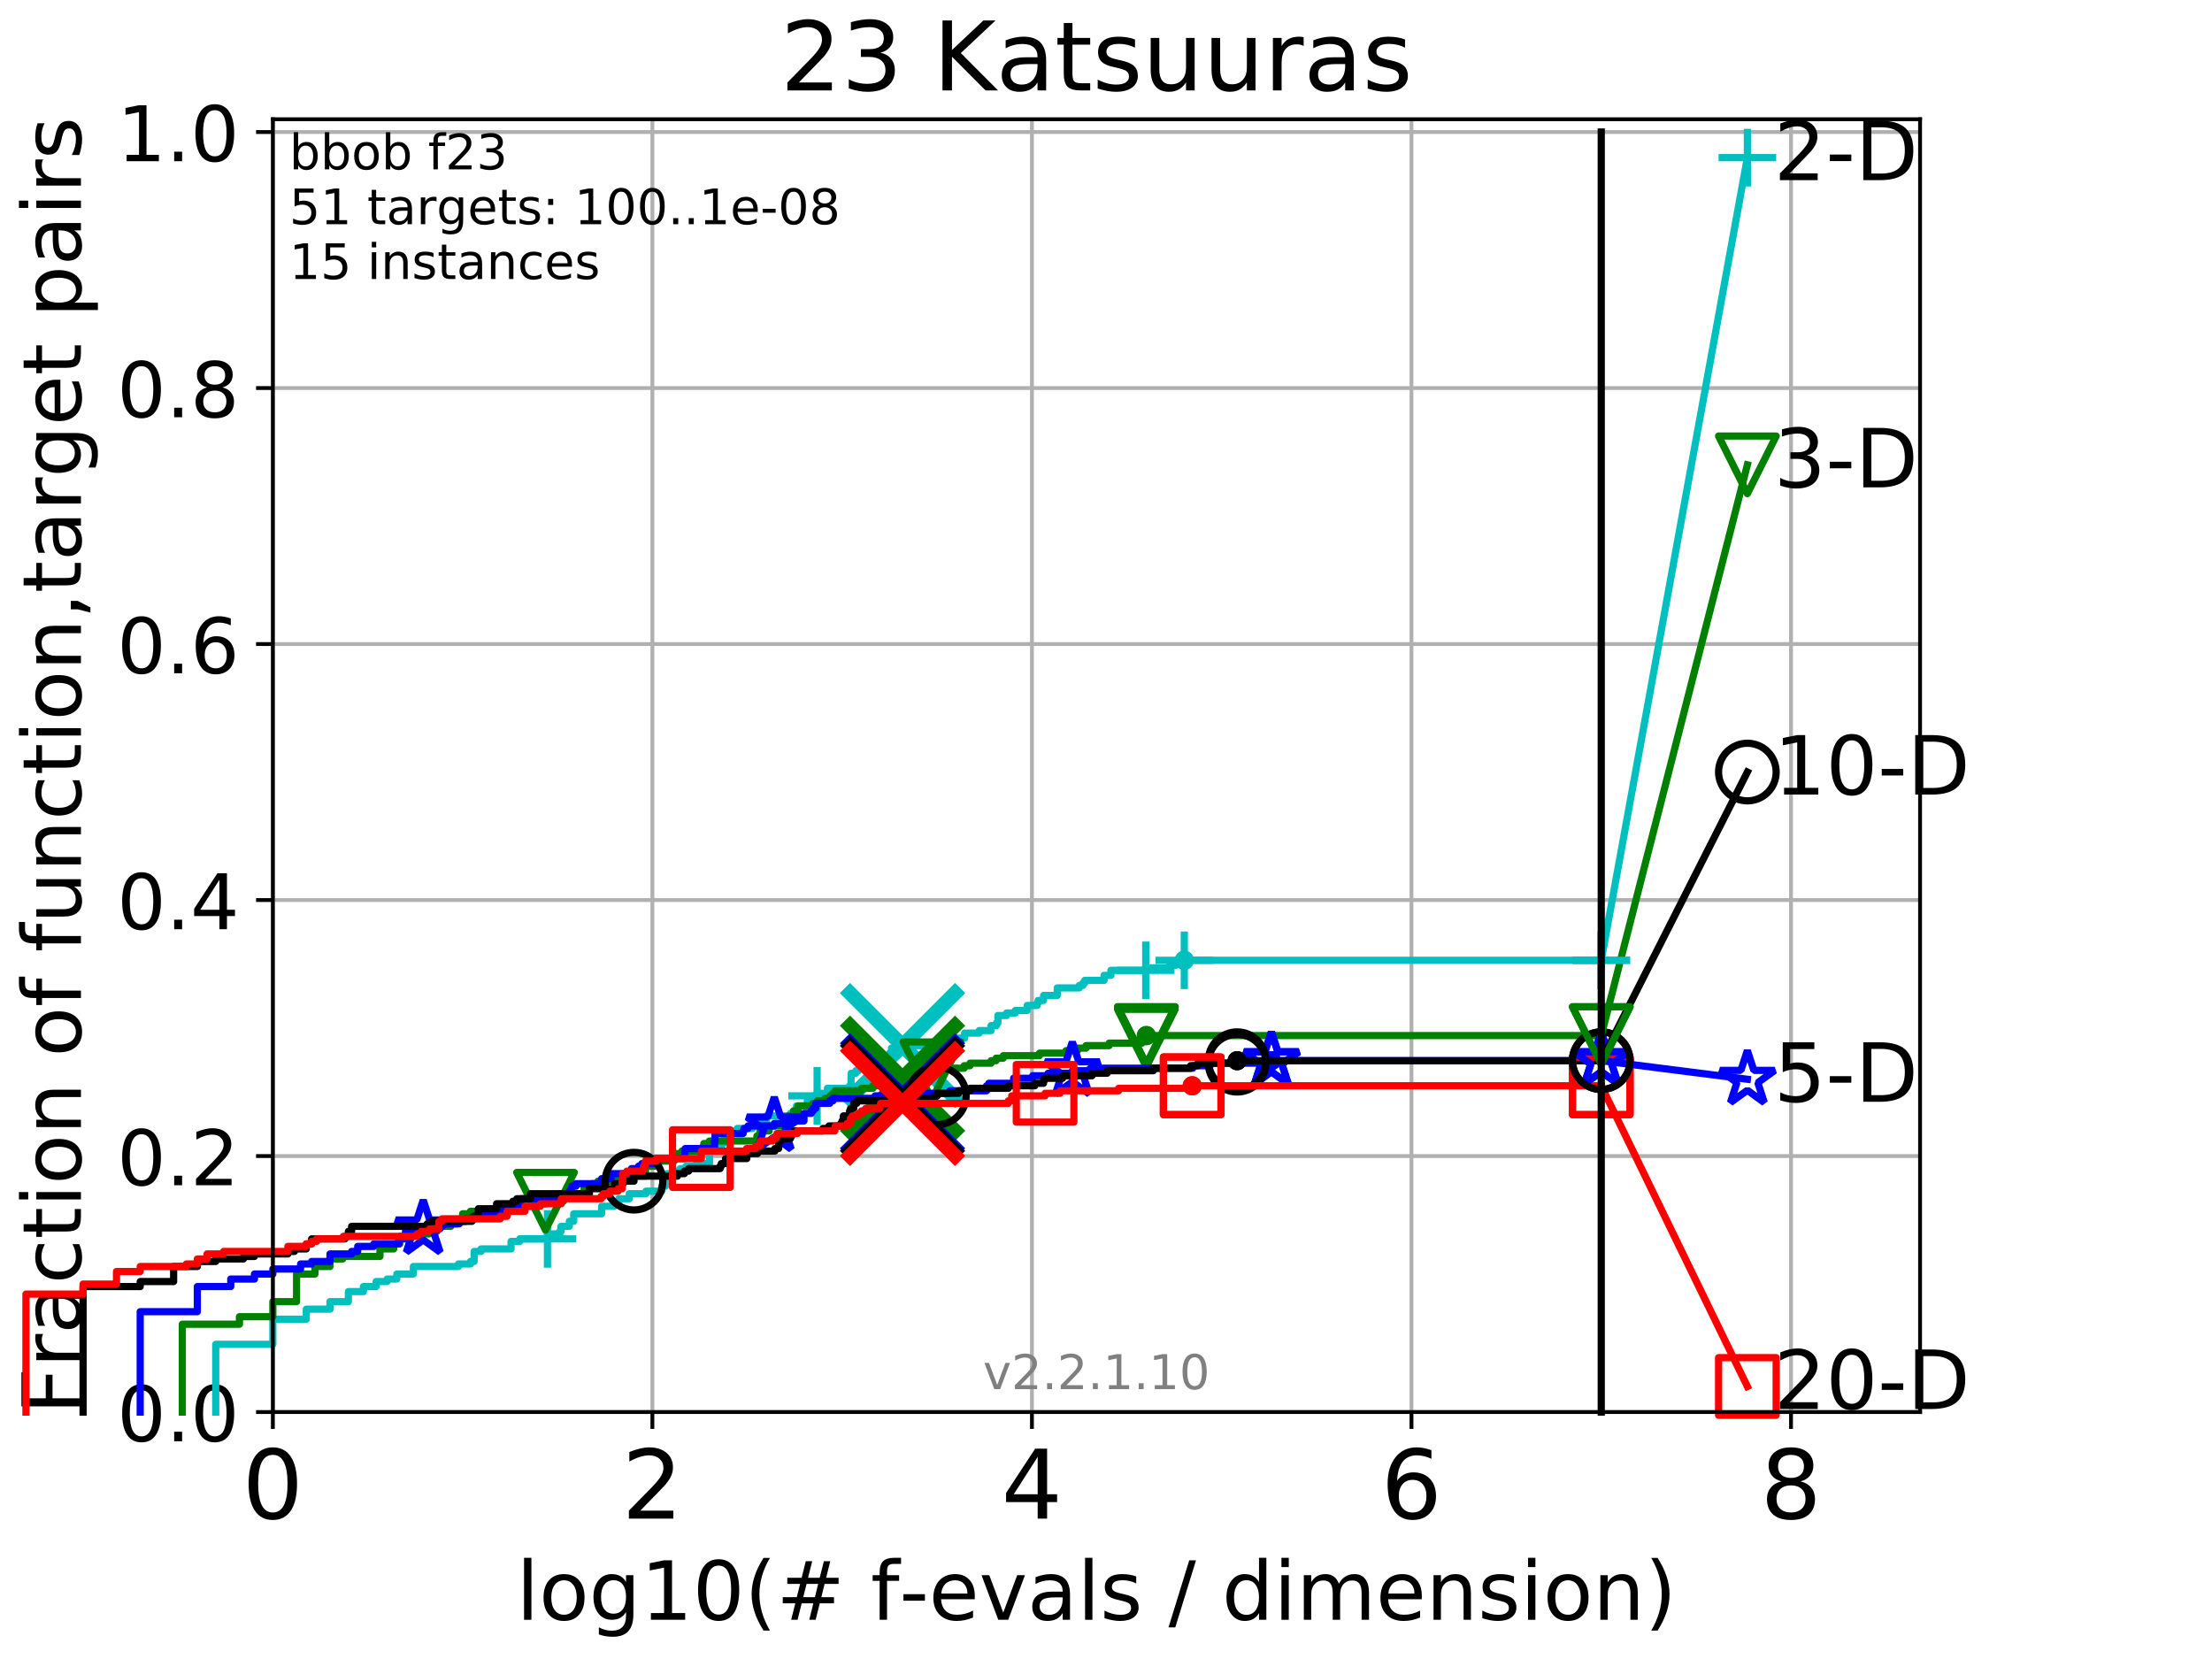 <?xml version="1.0" encoding="utf-8" standalone="no"?>
<!DOCTYPE svg PUBLIC "-//W3C//DTD SVG 1.1//EN"
  "http://www.w3.org/Graphics/SVG/1.1/DTD/svg11.dtd">
<!-- Created with matplotlib (http://matplotlib.org/) -->
<svg height="345.6pt" version="1.1" viewBox="0 0 460.8 345.6" width="460.8pt" xmlns="http://www.w3.org/2000/svg" xmlns:xlink="http://www.w3.org/1999/xlink">
 <defs>
  <style type="text/css">
*{stroke-linecap:butt;stroke-linejoin:round;}
  </style>
 </defs>
 <g id="figure_1">
  <g id="patch_1">
   <path d="M 0 345.6 
L 460.8 345.6 
L 460.8 0 
L 0 0 
z
" style="fill:#ffffff;"/>
  </g>
  <g id="axes_1">
   <g id="patch_2">
    <path d="M 56.84 294.16 
L 399.984 294.16 
L 399.984 24.84 
L 56.84 24.84 
z
" style="fill:#ffffff;"/>
   </g>
   <g id="matplotlib.axis_1">
    <g id="xtick_1">
     <g id="line2d_1">
      <path clip-path="url(#p711365a5d9)" d="M 56.84 294.16 
L 56.84 24.84 
" style="fill:none;stroke:#b0b0b0;stroke-linecap:square;stroke-width:0.8;"/>
     </g>
     <g id="line2d_2">
      <defs>
       <path d="M 0 0 
L 0 3.5 
" id="mf11e4b0eff" style="stroke:#000000;stroke-width:0.8;"/>
      </defs>
      <g>
       <use style="stroke:#000000;stroke-width:0.8;" x="56.84" xlink:href="#mf11e4b0eff" y="294.16"/>
      </g>
     </g>
     <g id="text_1">
      <!-- 0 -->
      <defs>
       <path d="M 31.781 66.406 
Q 24.172 66.406 20.328 58.906 
Q 16.5 51.422 16.5 36.375 
Q 16.5 21.391 20.328 13.891 
Q 24.172 6.391 31.781 6.391 
Q 39.453 6.391 43.281 13.891 
Q 47.125 21.391 47.125 36.375 
Q 47.125 51.422 43.281 58.906 
Q 39.453 66.406 31.781 66.406 
z
M 31.781 74.219 
Q 44.047 74.219 50.516 64.516 
Q 56.984 54.828 56.984 36.375 
Q 56.984 17.969 50.516 8.266 
Q 44.047 -1.422 31.781 -1.422 
Q 19.531 -1.422 13.062 8.266 
Q 6.594 17.969 6.594 36.375 
Q 6.594 54.828 13.062 64.516 
Q 19.531 74.219 31.781 74.219 
z
" id="DejaVuSans-30"/>
      </defs>
      <g transform="translate(50.477 316.357)scale(0.2 -0.2)">
       <use xlink:href="#DejaVuSans-30"/>
      </g>
     </g>
    </g>
    <g id="xtick_2">
     <g id="line2d_3">
      <path clip-path="url(#p711365a5d9)" d="M 135.905 294.16 
L 135.905 24.84 
" style="fill:none;stroke:#b0b0b0;stroke-linecap:square;stroke-width:0.8;"/>
     </g>
     <g id="line2d_4">
      <g>
       <use style="stroke:#000000;stroke-width:0.8;" x="135.905" xlink:href="#mf11e4b0eff" y="294.16"/>
      </g>
     </g>
     <g id="text_2">
      <!-- 2 -->
      <defs>
       <path d="M 19.188 8.297 
L 53.609 8.297 
L 53.609 0 
L 7.328 0 
L 7.328 8.297 
Q 12.938 14.109 22.625 23.891 
Q 32.328 33.688 34.812 36.531 
Q 39.547 41.844 41.422 45.531 
Q 43.312 49.219 43.312 52.781 
Q 43.312 58.594 39.234 62.25 
Q 35.156 65.922 28.609 65.922 
Q 23.969 65.922 18.812 64.312 
Q 13.672 62.703 7.812 59.422 
L 7.812 69.391 
Q 13.766 71.781 18.938 73 
Q 24.125 74.219 28.422 74.219 
Q 39.75 74.219 46.484 68.547 
Q 53.219 62.891 53.219 53.422 
Q 53.219 48.922 51.531 44.891 
Q 49.859 40.875 45.406 35.406 
Q 44.188 33.984 37.641 27.219 
Q 31.109 20.453 19.188 8.297 
z
" id="DejaVuSans-32"/>
      </defs>
      <g transform="translate(129.543 316.357)scale(0.2 -0.2)">
       <use xlink:href="#DejaVuSans-32"/>
      </g>
     </g>
    </g>
    <g id="xtick_3">
     <g id="line2d_5">
      <path clip-path="url(#p711365a5d9)" d="M 214.971 294.16 
L 214.971 24.84 
" style="fill:none;stroke:#b0b0b0;stroke-linecap:square;stroke-width:0.8;"/>
     </g>
     <g id="line2d_6">
      <g>
       <use style="stroke:#000000;stroke-width:0.8;" x="214.971" xlink:href="#mf11e4b0eff" y="294.16"/>
      </g>
     </g>
     <g id="text_3">
      <!-- 4 -->
      <defs>
       <path d="M 37.797 64.312 
L 12.891 25.391 
L 37.797 25.391 
z
M 35.203 72.906 
L 47.609 72.906 
L 47.609 25.391 
L 58.016 25.391 
L 58.016 17.188 
L 47.609 17.188 
L 47.609 0 
L 37.797 0 
L 37.797 17.188 
L 4.891 17.188 
L 4.891 26.703 
z
" id="DejaVuSans-34"/>
      </defs>
      <g transform="translate(208.608 316.357)scale(0.2 -0.2)">
       <use xlink:href="#DejaVuSans-34"/>
      </g>
     </g>
    </g>
    <g id="xtick_4">
     <g id="line2d_7">
      <path clip-path="url(#p711365a5d9)" d="M 294.036 294.16 
L 294.036 24.84 
" style="fill:none;stroke:#b0b0b0;stroke-linecap:square;stroke-width:0.8;"/>
     </g>
     <g id="line2d_8">
      <g>
       <use style="stroke:#000000;stroke-width:0.8;" x="294.036" xlink:href="#mf11e4b0eff" y="294.16"/>
      </g>
     </g>
     <g id="text_4">
      <!-- 6 -->
      <defs>
       <path d="M 33.016 40.375 
Q 26.375 40.375 22.484 35.828 
Q 18.609 31.297 18.609 23.391 
Q 18.609 15.531 22.484 10.953 
Q 26.375 6.391 33.016 6.391 
Q 39.656 6.391 43.531 10.953 
Q 47.406 15.531 47.406 23.391 
Q 47.406 31.297 43.531 35.828 
Q 39.656 40.375 33.016 40.375 
z
M 52.594 71.297 
L 52.594 62.312 
Q 48.875 64.062 45.094 64.984 
Q 41.312 65.922 37.594 65.922 
Q 27.828 65.922 22.672 59.328 
Q 17.531 52.734 16.797 39.406 
Q 19.672 43.656 24.016 45.922 
Q 28.375 48.188 33.594 48.188 
Q 44.578 48.188 50.953 41.516 
Q 57.328 34.859 57.328 23.391 
Q 57.328 12.156 50.688 5.359 
Q 44.047 -1.422 33.016 -1.422 
Q 20.359 -1.422 13.672 8.266 
Q 6.984 17.969 6.984 36.375 
Q 6.984 53.656 15.188 63.938 
Q 23.391 74.219 37.203 74.219 
Q 40.922 74.219 44.703 73.484 
Q 48.484 72.75 52.594 71.297 
z
" id="DejaVuSans-36"/>
      </defs>
      <g transform="translate(287.674 316.357)scale(0.2 -0.2)">
       <use xlink:href="#DejaVuSans-36"/>
      </g>
     </g>
    </g>
    <g id="xtick_5">
     <g id="line2d_9">
      <path clip-path="url(#p711365a5d9)" d="M 373.102 294.16 
L 373.102 24.84 
" style="fill:none;stroke:#b0b0b0;stroke-linecap:square;stroke-width:0.8;"/>
     </g>
     <g id="line2d_10">
      <g>
       <use style="stroke:#000000;stroke-width:0.8;" x="373.102" xlink:href="#mf11e4b0eff" y="294.16"/>
      </g>
     </g>
     <g id="text_5">
      <!-- 8 -->
      <defs>
       <path d="M 31.781 34.625 
Q 24.75 34.625 20.719 30.859 
Q 16.703 27.094 16.703 20.516 
Q 16.703 13.922 20.719 10.156 
Q 24.75 6.391 31.781 6.391 
Q 38.812 6.391 42.859 10.172 
Q 46.922 13.969 46.922 20.516 
Q 46.922 27.094 42.891 30.859 
Q 38.875 34.625 31.781 34.625 
z
M 21.922 38.812 
Q 15.578 40.375 12.031 44.719 
Q 8.5 49.078 8.5 55.328 
Q 8.5 64.062 14.719 69.141 
Q 20.953 74.219 31.781 74.219 
Q 42.672 74.219 48.875 69.141 
Q 55.078 64.062 55.078 55.328 
Q 55.078 49.078 51.531 44.719 
Q 48 40.375 41.703 38.812 
Q 48.828 37.156 52.797 32.312 
Q 56.781 27.484 56.781 20.516 
Q 56.781 9.906 50.312 4.234 
Q 43.844 -1.422 31.781 -1.422 
Q 19.734 -1.422 13.25 4.234 
Q 6.781 9.906 6.781 20.516 
Q 6.781 27.484 10.781 32.312 
Q 14.797 37.156 21.922 38.812 
z
M 18.312 54.391 
Q 18.312 48.734 21.844 45.562 
Q 25.391 42.391 31.781 42.391 
Q 38.141 42.391 41.719 45.562 
Q 45.312 48.734 45.312 54.391 
Q 45.312 60.062 41.719 63.234 
Q 38.141 66.406 31.781 66.406 
Q 25.391 66.406 21.844 63.234 
Q 18.312 60.062 18.312 54.391 
z
" id="DejaVuSans-38"/>
      </defs>
      <g transform="translate(366.739 316.357)scale(0.2 -0.2)">
       <use xlink:href="#DejaVuSans-38"/>
      </g>
     </g>
    </g>
    <g id="text_6">
     <!-- log10(# f-evals / dimension) -->
     <defs>
      <path d="M 9.422 75.984 
L 18.406 75.984 
L 18.406 0 
L 9.422 0 
z
" id="DejaVuSans-6c"/>
      <path d="M 30.609 48.391 
Q 23.391 48.391 19.188 42.75 
Q 14.984 37.109 14.984 27.297 
Q 14.984 17.484 19.156 11.844 
Q 23.344 6.203 30.609 6.203 
Q 37.797 6.203 41.984 11.859 
Q 46.188 17.531 46.188 27.297 
Q 46.188 37.016 41.984 42.703 
Q 37.797 48.391 30.609 48.391 
z
M 30.609 56 
Q 42.328 56 49.016 48.375 
Q 55.719 40.766 55.719 27.297 
Q 55.719 13.875 49.016 6.219 
Q 42.328 -1.422 30.609 -1.422 
Q 18.844 -1.422 12.172 6.219 
Q 5.516 13.875 5.516 27.297 
Q 5.516 40.766 12.172 48.375 
Q 18.844 56 30.609 56 
z
" id="DejaVuSans-6f"/>
      <path d="M 45.406 27.984 
Q 45.406 37.75 41.375 43.109 
Q 37.359 48.484 30.078 48.484 
Q 22.859 48.484 18.828 43.109 
Q 14.797 37.75 14.797 27.984 
Q 14.797 18.266 18.828 12.891 
Q 22.859 7.516 30.078 7.516 
Q 37.359 7.516 41.375 12.891 
Q 45.406 18.266 45.406 27.984 
z
M 54.391 6.781 
Q 54.391 -7.172 48.188 -13.984 
Q 42 -20.797 29.203 -20.797 
Q 24.469 -20.797 20.266 -20.094 
Q 16.062 -19.391 12.109 -17.922 
L 12.109 -9.188 
Q 16.062 -11.328 19.922 -12.344 
Q 23.781 -13.375 27.781 -13.375 
Q 36.625 -13.375 41.016 -8.766 
Q 45.406 -4.156 45.406 5.172 
L 45.406 9.625 
Q 42.625 4.781 38.281 2.391 
Q 33.938 0 27.875 0 
Q 17.828 0 11.672 7.656 
Q 5.516 15.328 5.516 27.984 
Q 5.516 40.672 11.672 48.328 
Q 17.828 56 27.875 56 
Q 33.938 56 38.281 53.609 
Q 42.625 51.219 45.406 46.391 
L 45.406 54.688 
L 54.391 54.688 
z
" id="DejaVuSans-67"/>
      <path d="M 12.406 8.297 
L 28.516 8.297 
L 28.516 63.922 
L 10.984 60.406 
L 10.984 69.391 
L 28.422 72.906 
L 38.281 72.906 
L 38.281 8.297 
L 54.391 8.297 
L 54.391 0 
L 12.406 0 
z
" id="DejaVuSans-31"/>
      <path d="M 31 75.875 
Q 24.469 64.656 21.281 53.656 
Q 18.109 42.672 18.109 31.391 
Q 18.109 20.125 21.312 9.062 
Q 24.516 -2 31 -13.188 
L 23.188 -13.188 
Q 15.875 -1.703 12.234 9.375 
Q 8.594 20.453 8.594 31.391 
Q 8.594 42.281 12.203 53.312 
Q 15.828 64.359 23.188 75.875 
z
" id="DejaVuSans-28"/>
      <path d="M 51.125 44 
L 36.922 44 
L 32.812 27.688 
L 47.125 27.688 
z
M 43.797 71.781 
L 38.719 51.516 
L 52.984 51.516 
L 58.109 71.781 
L 65.922 71.781 
L 60.891 51.516 
L 76.125 51.516 
L 76.125 44 
L 58.984 44 
L 54.984 27.688 
L 70.516 27.688 
L 70.516 20.219 
L 53.078 20.219 
L 48 0 
L 40.188 0 
L 45.219 20.219 
L 30.906 20.219 
L 25.875 0 
L 18.016 0 
L 23.094 20.219 
L 7.719 20.219 
L 7.719 27.688 
L 24.906 27.688 
L 29 44 
L 13.281 44 
L 13.281 51.516 
L 30.906 51.516 
L 35.891 71.781 
z
" id="DejaVuSans-23"/>
      <path id="DejaVuSans-20"/>
      <path d="M 37.109 75.984 
L 37.109 68.5 
L 28.516 68.5 
Q 23.688 68.5 21.797 66.547 
Q 19.922 64.594 19.922 59.516 
L 19.922 54.688 
L 34.719 54.688 
L 34.719 47.703 
L 19.922 47.703 
L 19.922 0 
L 10.891 0 
L 10.891 47.703 
L 2.297 47.703 
L 2.297 54.688 
L 10.891 54.688 
L 10.891 58.5 
Q 10.891 67.625 15.141 71.797 
Q 19.391 75.984 28.609 75.984 
z
" id="DejaVuSans-66"/>
      <path d="M 4.891 31.391 
L 31.203 31.391 
L 31.203 23.391 
L 4.891 23.391 
z
" id="DejaVuSans-2d"/>
      <path d="M 56.203 29.594 
L 56.203 25.203 
L 14.891 25.203 
Q 15.484 15.922 20.484 11.062 
Q 25.484 6.203 34.422 6.203 
Q 39.594 6.203 44.453 7.469 
Q 49.312 8.734 54.109 11.281 
L 54.109 2.781 
Q 49.266 0.734 44.188 -0.344 
Q 39.109 -1.422 33.891 -1.422 
Q 20.797 -1.422 13.156 6.188 
Q 5.516 13.812 5.516 26.812 
Q 5.516 40.234 12.766 48.109 
Q 20.016 56 32.328 56 
Q 43.359 56 49.781 48.891 
Q 56.203 41.797 56.203 29.594 
z
M 47.219 32.234 
Q 47.125 39.594 43.094 43.984 
Q 39.062 48.391 32.422 48.391 
Q 24.906 48.391 20.391 44.141 
Q 15.875 39.891 15.188 32.172 
z
" id="DejaVuSans-65"/>
      <path d="M 2.984 54.688 
L 12.5 54.688 
L 29.594 8.797 
L 46.688 54.688 
L 56.203 54.688 
L 35.688 0 
L 23.484 0 
z
" id="DejaVuSans-76"/>
      <path d="M 34.281 27.484 
Q 23.391 27.484 19.188 25 
Q 14.984 22.516 14.984 16.5 
Q 14.984 11.719 18.141 8.906 
Q 21.297 6.109 26.703 6.109 
Q 34.188 6.109 38.703 11.406 
Q 43.219 16.703 43.219 25.484 
L 43.219 27.484 
z
M 52.203 31.203 
L 52.203 0 
L 43.219 0 
L 43.219 8.297 
Q 40.141 3.328 35.547 0.953 
Q 30.953 -1.422 24.312 -1.422 
Q 15.922 -1.422 10.953 3.297 
Q 6 8.016 6 15.922 
Q 6 25.141 12.172 29.828 
Q 18.359 34.516 30.609 34.516 
L 43.219 34.516 
L 43.219 35.406 
Q 43.219 41.609 39.141 45 
Q 35.062 48.391 27.688 48.391 
Q 23 48.391 18.547 47.266 
Q 14.109 46.141 10.016 43.891 
L 10.016 52.203 
Q 14.938 54.109 19.578 55.047 
Q 24.219 56 28.609 56 
Q 40.484 56 46.344 49.844 
Q 52.203 43.703 52.203 31.203 
z
" id="DejaVuSans-61"/>
      <path d="M 44.281 53.078 
L 44.281 44.578 
Q 40.484 46.531 36.375 47.5 
Q 32.281 48.484 27.875 48.484 
Q 21.188 48.484 17.844 46.438 
Q 14.5 44.391 14.5 40.281 
Q 14.5 37.156 16.891 35.375 
Q 19.281 33.594 26.516 31.984 
L 29.594 31.297 
Q 39.156 29.25 43.188 25.516 
Q 47.219 21.781 47.219 15.094 
Q 47.219 7.469 41.188 3.016 
Q 35.156 -1.422 24.609 -1.422 
Q 20.219 -1.422 15.453 -0.562 
Q 10.688 0.297 5.422 2 
L 5.422 11.281 
Q 10.406 8.688 15.234 7.391 
Q 20.062 6.109 24.812 6.109 
Q 31.156 6.109 34.562 8.281 
Q 37.984 10.453 37.984 14.406 
Q 37.984 18.062 35.516 20.016 
Q 33.062 21.969 24.703 23.781 
L 21.578 24.516 
Q 13.234 26.266 9.516 29.906 
Q 5.812 33.547 5.812 39.891 
Q 5.812 47.609 11.281 51.797 
Q 16.75 56 26.812 56 
Q 31.781 56 36.172 55.266 
Q 40.578 54.547 44.281 53.078 
z
" id="DejaVuSans-73"/>
      <path d="M 25.391 72.906 
L 33.688 72.906 
L 8.297 -9.281 
L 0 -9.281 
z
" id="DejaVuSans-2f"/>
      <path d="M 45.406 46.391 
L 45.406 75.984 
L 54.391 75.984 
L 54.391 0 
L 45.406 0 
L 45.406 8.203 
Q 42.578 3.328 38.25 0.953 
Q 33.938 -1.422 27.875 -1.422 
Q 17.969 -1.422 11.734 6.484 
Q 5.516 14.406 5.516 27.297 
Q 5.516 40.188 11.734 48.094 
Q 17.969 56 27.875 56 
Q 33.938 56 38.25 53.625 
Q 42.578 51.266 45.406 46.391 
z
M 14.797 27.297 
Q 14.797 17.391 18.875 11.75 
Q 22.953 6.109 30.078 6.109 
Q 37.203 6.109 41.297 11.75 
Q 45.406 17.391 45.406 27.297 
Q 45.406 37.203 41.297 42.844 
Q 37.203 48.484 30.078 48.484 
Q 22.953 48.484 18.875 42.844 
Q 14.797 37.203 14.797 27.297 
z
" id="DejaVuSans-64"/>
      <path d="M 9.422 54.688 
L 18.406 54.688 
L 18.406 0 
L 9.422 0 
z
M 9.422 75.984 
L 18.406 75.984 
L 18.406 64.594 
L 9.422 64.594 
z
" id="DejaVuSans-69"/>
      <path d="M 52 44.188 
Q 55.375 50.25 60.062 53.125 
Q 64.75 56 71.094 56 
Q 79.641 56 84.281 50.016 
Q 88.922 44.047 88.922 33.016 
L 88.922 0 
L 79.891 0 
L 79.891 32.719 
Q 79.891 40.578 77.094 44.375 
Q 74.312 48.188 68.609 48.188 
Q 61.625 48.188 57.562 43.547 
Q 53.516 38.922 53.516 30.906 
L 53.516 0 
L 44.484 0 
L 44.484 32.719 
Q 44.484 40.625 41.703 44.406 
Q 38.922 48.188 33.109 48.188 
Q 26.219 48.188 22.156 43.531 
Q 18.109 38.875 18.109 30.906 
L 18.109 0 
L 9.078 0 
L 9.078 54.688 
L 18.109 54.688 
L 18.109 46.188 
Q 21.188 51.219 25.484 53.609 
Q 29.781 56 35.688 56 
Q 41.656 56 45.828 52.969 
Q 50 49.953 52 44.188 
z
" id="DejaVuSans-6d"/>
      <path d="M 54.891 33.016 
L 54.891 0 
L 45.906 0 
L 45.906 32.719 
Q 45.906 40.484 42.875 44.328 
Q 39.844 48.188 33.797 48.188 
Q 26.516 48.188 22.312 43.547 
Q 18.109 38.922 18.109 30.906 
L 18.109 0 
L 9.078 0 
L 9.078 54.688 
L 18.109 54.688 
L 18.109 46.188 
Q 21.344 51.125 25.703 53.562 
Q 30.078 56 35.797 56 
Q 45.219 56 50.047 50.172 
Q 54.891 44.344 54.891 33.016 
z
" id="DejaVuSans-6e"/>
      <path d="M 8.016 75.875 
L 15.828 75.875 
Q 23.141 64.359 26.781 53.312 
Q 30.422 42.281 30.422 31.391 
Q 30.422 20.453 26.781 9.375 
Q 23.141 -1.703 15.828 -13.188 
L 8.016 -13.188 
Q 14.5 -2 17.703 9.062 
Q 20.906 20.125 20.906 31.391 
Q 20.906 42.672 17.703 53.656 
Q 14.5 64.656 8.016 75.875 
z
" id="DejaVuSans-29"/>
     </defs>
     <g transform="translate(107.571 337.434)scale(0.17 -0.17)">
      <use xlink:href="#DejaVuSans-6c"/>
      <use x="27.783" xlink:href="#DejaVuSans-6f"/>
      <use x="88.965" xlink:href="#DejaVuSans-67"/>
      <use x="152.441" xlink:href="#DejaVuSans-31"/>
      <use x="216.064" xlink:href="#DejaVuSans-30"/>
      <use x="279.688" xlink:href="#DejaVuSans-28"/>
      <use x="318.701" xlink:href="#DejaVuSans-23"/>
      <use x="402.49" xlink:href="#DejaVuSans-20"/>
      <use x="434.277" xlink:href="#DejaVuSans-66"/>
      <use x="469.404" xlink:href="#DejaVuSans-2d"/>
      <use x="505.488" xlink:href="#DejaVuSans-65"/>
      <use x="567.012" xlink:href="#DejaVuSans-76"/>
      <use x="626.191" xlink:href="#DejaVuSans-61"/>
      <use x="687.471" xlink:href="#DejaVuSans-6c"/>
      <use x="715.254" xlink:href="#DejaVuSans-73"/>
      <use x="767.354" xlink:href="#DejaVuSans-20"/>
      <use x="799.141" xlink:href="#DejaVuSans-2f"/>
      <use x="832.832" xlink:href="#DejaVuSans-20"/>
      <use x="864.619" xlink:href="#DejaVuSans-64"/>
      <use x="928.096" xlink:href="#DejaVuSans-69"/>
      <use x="955.879" xlink:href="#DejaVuSans-6d"/>
      <use x="1053.291" xlink:href="#DejaVuSans-65"/>
      <use x="1114.814" xlink:href="#DejaVuSans-6e"/>
      <use x="1178.193" xlink:href="#DejaVuSans-73"/>
      <use x="1230.293" xlink:href="#DejaVuSans-69"/>
      <use x="1258.076" xlink:href="#DejaVuSans-6f"/>
      <use x="1319.258" xlink:href="#DejaVuSans-6e"/>
      <use x="1382.637" xlink:href="#DejaVuSans-29"/>
     </g>
    </g>
   </g>
   <g id="matplotlib.axis_2">
    <g id="ytick_1">
     <g id="line2d_11">
      <path clip-path="url(#p711365a5d9)" d="M 56.84 294.16 
L 399.984 294.16 
" style="fill:none;stroke:#b0b0b0;stroke-linecap:square;stroke-width:0.8;"/>
     </g>
     <g id="line2d_12">
      <defs>
       <path d="M 0 0 
L -3.5 0 
" id="m40dfaa72a9" style="stroke:#000000;stroke-width:0.8;"/>
      </defs>
      <g>
       <use style="stroke:#000000;stroke-width:0.8;" x="56.84" xlink:href="#m40dfaa72a9" y="294.16"/>
      </g>
     </g>
     <g id="text_7">
      <!-- 0.0 -->
      <defs>
       <path d="M 10.688 12.406 
L 21 12.406 
L 21 0 
L 10.688 0 
z
" id="DejaVuSans-2e"/>
      </defs>
      <g transform="translate(24.395 300.239)scale(0.16 -0.16)">
       <use xlink:href="#DejaVuSans-30"/>
       <use x="63.623" xlink:href="#DejaVuSans-2e"/>
       <use x="95.41" xlink:href="#DejaVuSans-30"/>
      </g>
     </g>
    </g>
    <g id="ytick_2">
     <g id="line2d_13">
      <path clip-path="url(#p711365a5d9)" d="M 56.84 240.829 
L 399.984 240.829 
" style="fill:none;stroke:#b0b0b0;stroke-linecap:square;stroke-width:0.8;"/>
     </g>
     <g id="line2d_14">
      <g>
       <use style="stroke:#000000;stroke-width:0.8;" x="56.84" xlink:href="#m40dfaa72a9" y="240.829"/>
      </g>
     </g>
     <g id="text_8">
      <!-- 0.2 -->
      <g transform="translate(24.395 246.908)scale(0.16 -0.16)">
       <use xlink:href="#DejaVuSans-30"/>
       <use x="63.623" xlink:href="#DejaVuSans-2e"/>
       <use x="95.41" xlink:href="#DejaVuSans-32"/>
      </g>
     </g>
    </g>
    <g id="ytick_3">
     <g id="line2d_15">
      <path clip-path="url(#p711365a5d9)" d="M 56.84 187.499 
L 399.984 187.499 
" style="fill:none;stroke:#b0b0b0;stroke-linecap:square;stroke-width:0.8;"/>
     </g>
     <g id="line2d_16">
      <g>
       <use style="stroke:#000000;stroke-width:0.8;" x="56.84" xlink:href="#m40dfaa72a9" y="187.499"/>
      </g>
     </g>
     <g id="text_9">
      <!-- 0.4 -->
      <g transform="translate(24.395 193.577)scale(0.16 -0.16)">
       <use xlink:href="#DejaVuSans-30"/>
       <use x="63.623" xlink:href="#DejaVuSans-2e"/>
       <use x="95.41" xlink:href="#DejaVuSans-34"/>
      </g>
     </g>
    </g>
    <g id="ytick_4">
     <g id="line2d_17">
      <path clip-path="url(#p711365a5d9)" d="M 56.84 134.168 
L 399.984 134.168 
" style="fill:none;stroke:#b0b0b0;stroke-linecap:square;stroke-width:0.8;"/>
     </g>
     <g id="line2d_18">
      <g>
       <use style="stroke:#000000;stroke-width:0.8;" x="56.84" xlink:href="#m40dfaa72a9" y="134.168"/>
      </g>
     </g>
     <g id="text_10">
      <!-- 0.6 -->
      <g transform="translate(24.395 140.247)scale(0.16 -0.16)">
       <use xlink:href="#DejaVuSans-30"/>
       <use x="63.623" xlink:href="#DejaVuSans-2e"/>
       <use x="95.41" xlink:href="#DejaVuSans-36"/>
      </g>
     </g>
    </g>
    <g id="ytick_5">
     <g id="line2d_19">
      <path clip-path="url(#p711365a5d9)" d="M 56.84 80.837 
L 399.984 80.837 
" style="fill:none;stroke:#b0b0b0;stroke-linecap:square;stroke-width:0.8;"/>
     </g>
     <g id="line2d_20">
      <g>
       <use style="stroke:#000000;stroke-width:0.8;" x="56.84" xlink:href="#m40dfaa72a9" y="80.837"/>
      </g>
     </g>
     <g id="text_11">
      <!-- 0.8 -->
      <g transform="translate(24.395 86.916)scale(0.16 -0.16)">
       <use xlink:href="#DejaVuSans-30"/>
       <use x="63.623" xlink:href="#DejaVuSans-2e"/>
       <use x="95.41" xlink:href="#DejaVuSans-38"/>
      </g>
     </g>
    </g>
    <g id="ytick_6">
     <g id="line2d_21">
      <path clip-path="url(#p711365a5d9)" d="M 56.84 27.507 
L 399.984 27.507 
" style="fill:none;stroke:#b0b0b0;stroke-linecap:square;stroke-width:0.8;"/>
     </g>
     <g id="line2d_22">
      <g>
       <use style="stroke:#000000;stroke-width:0.8;" x="56.84" xlink:href="#m40dfaa72a9" y="27.507"/>
      </g>
     </g>
     <g id="text_12">
      <!-- 1.0 -->
      <g transform="translate(24.395 33.585)scale(0.16 -0.16)">
       <use xlink:href="#DejaVuSans-31"/>
       <use x="63.623" xlink:href="#DejaVuSans-2e"/>
       <use x="95.41" xlink:href="#DejaVuSans-30"/>
      </g>
     </g>
    </g>
    <g id="text_13">
     <!-- Fraction of function,target pairs -->
     <defs>
      <path d="M 9.812 72.906 
L 51.703 72.906 
L 51.703 64.594 
L 19.672 64.594 
L 19.672 43.109 
L 48.578 43.109 
L 48.578 34.812 
L 19.672 34.812 
L 19.672 0 
L 9.812 0 
z
" id="DejaVuSans-46"/>
      <path d="M 41.109 46.297 
Q 39.594 47.172 37.812 47.578 
Q 36.031 48 33.891 48 
Q 26.266 48 22.188 43.047 
Q 18.109 38.094 18.109 28.812 
L 18.109 0 
L 9.078 0 
L 9.078 54.688 
L 18.109 54.688 
L 18.109 46.188 
Q 20.953 51.172 25.484 53.578 
Q 30.031 56 36.531 56 
Q 37.453 56 38.578 55.875 
Q 39.703 55.766 41.062 55.516 
z
" id="DejaVuSans-72"/>
      <path d="M 48.781 52.594 
L 48.781 44.188 
Q 44.969 46.297 41.141 47.344 
Q 37.312 48.391 33.406 48.391 
Q 24.656 48.391 19.812 42.844 
Q 14.984 37.312 14.984 27.297 
Q 14.984 17.281 19.812 11.734 
Q 24.656 6.203 33.406 6.203 
Q 37.312 6.203 41.141 7.25 
Q 44.969 8.297 48.781 10.406 
L 48.781 2.094 
Q 45.016 0.344 40.984 -0.531 
Q 36.969 -1.422 32.422 -1.422 
Q 20.062 -1.422 12.781 6.344 
Q 5.516 14.109 5.516 27.297 
Q 5.516 40.672 12.859 48.328 
Q 20.219 56 33.016 56 
Q 37.156 56 41.109 55.141 
Q 45.062 54.297 48.781 52.594 
z
" id="DejaVuSans-63"/>
      <path d="M 18.312 70.219 
L 18.312 54.688 
L 36.812 54.688 
L 36.812 47.703 
L 18.312 47.703 
L 18.312 18.016 
Q 18.312 11.328 20.141 9.422 
Q 21.969 7.516 27.594 7.516 
L 36.812 7.516 
L 36.812 0 
L 27.594 0 
Q 17.188 0 13.234 3.875 
Q 9.281 7.766 9.281 18.016 
L 9.281 47.703 
L 2.688 47.703 
L 2.688 54.688 
L 9.281 54.688 
L 9.281 70.219 
z
" id="DejaVuSans-74"/>
      <path d="M 8.5 21.578 
L 8.5 54.688 
L 17.484 54.688 
L 17.484 21.922 
Q 17.484 14.156 20.5 10.266 
Q 23.531 6.391 29.594 6.391 
Q 36.859 6.391 41.078 11.031 
Q 45.312 15.672 45.312 23.688 
L 45.312 54.688 
L 54.297 54.688 
L 54.297 0 
L 45.312 0 
L 45.312 8.406 
Q 42.047 3.422 37.719 1 
Q 33.406 -1.422 27.688 -1.422 
Q 18.266 -1.422 13.375 4.438 
Q 8.5 10.297 8.5 21.578 
z
M 31.109 56 
z
" id="DejaVuSans-75"/>
      <path d="M 11.719 12.406 
L 22.016 12.406 
L 22.016 4 
L 14.016 -11.625 
L 7.719 -11.625 
L 11.719 4 
z
" id="DejaVuSans-2c"/>
      <path d="M 18.109 8.203 
L 18.109 -20.797 
L 9.078 -20.797 
L 9.078 54.688 
L 18.109 54.688 
L 18.109 46.391 
Q 20.953 51.266 25.266 53.625 
Q 29.594 56 35.594 56 
Q 45.562 56 51.781 48.094 
Q 58.016 40.188 58.016 27.297 
Q 58.016 14.406 51.781 6.484 
Q 45.562 -1.422 35.594 -1.422 
Q 29.594 -1.422 25.266 0.953 
Q 20.953 3.328 18.109 8.203 
z
M 48.688 27.297 
Q 48.688 37.203 44.609 42.844 
Q 40.531 48.484 33.406 48.484 
Q 26.266 48.484 22.188 42.844 
Q 18.109 37.203 18.109 27.297 
Q 18.109 17.391 22.188 11.75 
Q 26.266 6.109 33.406 6.109 
Q 40.531 6.109 44.609 11.75 
Q 48.688 17.391 48.688 27.297 
z
" id="DejaVuSans-70"/>
     </defs>
     <g transform="translate(16.86 294.639)rotate(-90)scale(0.17 -0.17)">
      <use xlink:href="#DejaVuSans-46"/>
      <use x="57.41" xlink:href="#DejaVuSans-72"/>
      <use x="98.523" xlink:href="#DejaVuSans-61"/>
      <use x="159.803" xlink:href="#DejaVuSans-63"/>
      <use x="214.783" xlink:href="#DejaVuSans-74"/>
      <use x="253.992" xlink:href="#DejaVuSans-69"/>
      <use x="281.775" xlink:href="#DejaVuSans-6f"/>
      <use x="342.957" xlink:href="#DejaVuSans-6e"/>
      <use x="406.336" xlink:href="#DejaVuSans-20"/>
      <use x="438.123" xlink:href="#DejaVuSans-6f"/>
      <use x="499.305" xlink:href="#DejaVuSans-66"/>
      <use x="534.51" xlink:href="#DejaVuSans-20"/>
      <use x="566.297" xlink:href="#DejaVuSans-66"/>
      <use x="601.502" xlink:href="#DejaVuSans-75"/>
      <use x="664.881" xlink:href="#DejaVuSans-6e"/>
      <use x="728.26" xlink:href="#DejaVuSans-63"/>
      <use x="783.24" xlink:href="#DejaVuSans-74"/>
      <use x="822.449" xlink:href="#DejaVuSans-69"/>
      <use x="850.232" xlink:href="#DejaVuSans-6f"/>
      <use x="911.414" xlink:href="#DejaVuSans-6e"/>
      <use x="974.793" xlink:href="#DejaVuSans-2c"/>
      <use x="1006.58" xlink:href="#DejaVuSans-74"/>
      <use x="1045.789" xlink:href="#DejaVuSans-61"/>
      <use x="1107.068" xlink:href="#DejaVuSans-72"/>
      <use x="1148.166" xlink:href="#DejaVuSans-67"/>
      <use x="1211.643" xlink:href="#DejaVuSans-65"/>
      <use x="1273.166" xlink:href="#DejaVuSans-74"/>
      <use x="1312.375" xlink:href="#DejaVuSans-20"/>
      <use x="1344.162" xlink:href="#DejaVuSans-70"/>
      <use x="1407.639" xlink:href="#DejaVuSans-61"/>
      <use x="1468.918" xlink:href="#DejaVuSans-69"/>
      <use x="1496.701" xlink:href="#DejaVuSans-72"/>
      <use x="1537.814" xlink:href="#DejaVuSans-73"/>
     </g>
    </g>
   </g>
   <g id="line2d_23">
    <defs>
     <path d="M 0 1.5 
C 0.398 1.5 0.779 1.342 1.061 1.061 
C 1.342 0.779 1.5 0.398 1.5 0 
C 1.5 -0.398 1.342 -0.779 1.061 -1.061 
C 0.779 -1.342 0.398 -1.5 0 -1.5 
C -0.398 -1.5 -0.779 -1.342 -1.061 -1.061 
C -1.342 -0.779 -1.5 -0.398 -1.5 0 
C -1.5 0.398 -1.342 0.779 -1.061 1.061 
C -0.779 1.342 -0.398 1.5 0 1.5 
z
" id="m3fae8e9cae" style="stroke:#00bfbf;"/>
    </defs>
    <g>
     <use style="fill:#00bfbf;stroke:#00bfbf;" x="246.711" xlink:href="#m3fae8e9cae" y="200.047"/>
     <use style="fill:#00bfbf;stroke:#00bfbf;" x="246.711" xlink:href="#m3fae8e9cae" y="200.047"/>
    </g>
   </g>
   <g id="line2d_24">
    <path d="M 44.939 294.16 
L 44.939 280.043 
L 56.84 280.043 
L 56.84 274.815 
L 63.801 274.815 
L 63.801 272.723 
L 68.741 272.723 
L 68.741 271.155 
L 72.572 271.155 
L 72.572 269.063 
L 75.702 269.063 
L 75.702 268.018 
L 78.348 268.018 
L 78.348 266.972 
L 80.641 266.972 
L 80.641 266.449 
L 82.663 266.449 
L 82.663 265.403 
L 86.109 265.403 
L 86.109 263.835 
L 95.492 263.835 
L 95.492 263.312 
L 98.009 263.312 
L 98.009 262.789 
L 98.772 262.789 
L 98.772 260.698 
L 100.204 260.698 
L 100.204 260.175 
L 106.464 260.175 
L 106.464 258.606 
L 108.273 258.606 
L 108.273 258.083 
L 114.05 258.083 
L 114.05 257.038 
L 116.609 257.038 
L 116.609 256.515 
L 116.871 256.515 
L 116.871 255.469 
L 118.602 255.469 
L 118.602 254.423 
L 119.518 254.423 
L 119.518 252.855 
L 125.326 252.855 
L 125.326 251.286 
L 127.973 251.286 
L 127.973 250.763 
L 128.901 250.763 
L 128.901 249.718 
L 131.08 249.718 
L 131.08 248.672 
L 134.567 248.672 
L 134.567 248.149 
L 137.851 248.149 
L 137.851 247.104 
L 138.601 247.104 
L 138.601 246.058 
L 138.964 246.058 
L 138.964 244.489 
L 140.994 244.489 
L 140.994 243.966 
L 141.682 243.966 
L 141.682 243.444 
L 142.924 243.444 
L 142.924 242.921 
L 145.066 242.921 
L 145.066 242.398 
L 147.806 242.398 
L 147.806 239.784 
L 149.364 239.784 
L 149.403 238.738 
L 150.317 238.738 
L 150.317 238.215 
L 150.72 238.215 
L 150.72 237.692 
L 150.865 237.692 
L 150.865 237.169 
L 152.277 237.169 
L 152.277 235.601 
L 153.583 235.601 
L 153.583 235.078 
L 156.764 235.078 
L 156.764 234.032 
L 159.664 234.032 
L 159.664 232.464 
L 164.667 232.464 
L 164.667 231.941 
L 165.314 231.941 
L 165.314 231.418 
L 165.922 231.418 
L 165.922 230.372 
L 168.187 230.372 
L 168.187 229.327 
L 169.57 229.327 
L 169.57 228.281 
L 170.222 228.281 
L 170.222 227.758 
L 172.363 227.758 
L 172.363 226.712 
L 176.981 226.712 
L 176.981 226.19 
L 177.276 226.19 
L 177.307 223.575 
L 178.28 223.575 
L 178.28 223.052 
L 178.838 223.052 
L 178.838 222.53 
L 180.354 222.53 
L 180.354 221.484 
L 184.253 221.484 
L 184.253 220.438 
L 185.333 220.438 
L 185.333 219.392 
L 185.719 219.392 
L 185.719 218.347 
L 186.745 218.347 
L 186.745 217.824 
L 195.381 217.824 
L 195.381 216.255 
L 200.952 216.255 
L 200.952 215.21 
L 203.99 215.21 
L 203.99 214.687 
L 206.462 214.687 
L 206.462 213.641 
L 207.574 213.641 
L 207.574 213.118 
L 207.877 213.118 
L 207.877 211.55 
L 209.697 211.55 
L 209.697 211.027 
L 211.505 211.027 
L 211.505 210.504 
L 213.972 210.504 
L 213.972 209.458 
L 216.067 209.458 
L 216.067 208.935 
L 216.253 208.935 
L 216.253 208.413 
L 217.393 208.413 
L 217.393 207.367 
L 220.244 207.367 
L 220.244 205.798 
L 224.827 205.798 
L 224.827 205.276 
L 225.6 205.276 
L 225.6 204.753 
L 225.972 204.753 
L 225.972 204.23 
L 229.998 204.23 
L 229.998 203.184 
L 231.425 203.184 
L 231.425 202.138 
L 238.677 202.138 
L 238.677 201.616 
L 243.641 201.616 
L 243.641 201.093 
L 244.935 201.093 
L 244.935 200.57 
L 246.711 200.57 
L 246.711 200.047 
L 333.569 200.047 
L 333.569 200.047 
" style="fill:none;stroke:#00bfbf;stroke-linecap:square;stroke-width:1.5;"/>
   </g>
   <g id="line2d_25">
    <defs>
     <path d="M -6 0 
L 6 0 
M 0 6 
L 0 -6 
" id="m023bce5078" style="stroke:#00bfbf;stroke-width:1.5;"/>
    </defs>
    <g>
     <use style="fill-opacity:0;stroke:#00bfbf;stroke-width:1.5;" x="114.05" xlink:href="#m023bce5078" y="258.083"/>
     <use style="fill-opacity:0;stroke:#00bfbf;stroke-width:1.5;" x="170.222" xlink:href="#m023bce5078" y="228.281"/>
     <use style="fill-opacity:0;stroke:#00bfbf;stroke-width:1.5;" x="238.677" xlink:href="#m023bce5078" y="202.138"/>
     <use style="fill-opacity:0;stroke:#00bfbf;stroke-width:1.5;" x="246.711" xlink:href="#m023bce5078" y="200.047"/>
     <use style="fill-opacity:0;stroke:#00bfbf;stroke-width:1.5;" x="333.569" xlink:href="#m023bce5078" y="200.047"/>
    </g>
   </g>
   <g id="line2d_26">
    <path style="fill:none;stroke:#00bfbf;stroke-linecap:square;stroke-width:1.5;"/>
    <g/>
   </g>
   <g id="line2d_27">
    <path clip-path="url(#p711365a5d9)" d="M 188.012 217.824 
" style="fill:none;stroke:#00bfbf;stroke-linecap:square;stroke-width:1.5;"/>
    <defs>
     <path d="M -12 12 
L 12 -12 
M -12 -12 
L 12 12 
" id="mfb1c827083" style="stroke:#00bfbf;stroke-width:3;"/>
    </defs>
    <g clip-path="url(#p711365a5d9)">
     <use style="fill:#00bfbf;stroke:#00bfbf;stroke-width:3;" x="188.012" xlink:href="#mfb1c827083" y="217.824"/>
    </g>
   </g>
   <g id="line2d_28">
    <defs>
     <path d="M 0 1.5 
C 0.398 1.5 0.779 1.342 1.061 1.061 
C 1.342 0.779 1.5 0.398 1.5 0 
C 1.5 -0.398 1.342 -0.779 1.061 -1.061 
C 0.779 -1.342 0.398 -1.5 0 -1.5 
C -0.398 -1.5 -0.779 -1.342 -1.061 -1.061 
C -1.342 -0.779 -1.5 -0.398 -1.5 0 
C -1.5 0.398 -1.342 0.779 -1.061 1.061 
C -0.779 1.342 -0.398 1.5 0 1.5 
z
" id="mf9f10e0faf" style="stroke:#008000;"/>
    </defs>
    <g>
     <use style="fill:#008000;stroke:#008000;" x="238.804" xlink:href="#mf9f10e0faf" y="215.733"/>
     <use style="fill:#008000;stroke:#008000;" x="238.804" xlink:href="#mf9f10e0faf" y="215.733"/>
    </g>
   </g>
   <g id="line2d_29">
    <path d="M 37.978 294.16 
L 37.978 275.86 
L 49.879 275.86 
L 49.879 274.292 
L 56.84 274.292 
L 56.84 271.155 
L 61.779 271.155 
L 61.779 265.403 
L 65.61 265.403 
L 65.61 263.835 
L 68.741 263.835 
L 68.741 262.266 
L 71.387 262.266 
L 71.387 261.743 
L 79.147 261.743 
L 79.147 260.175 
L 82.015 260.175 
L 82.015 259.129 
L 83.288 259.129 
L 83.288 257.561 
L 84.472 257.561 
L 84.472 257.038 
L 89.411 257.038 
L 89.411 256.515 
L 91.048 256.515 
L 91.048 255.469 
L 93.916 255.469 
L 93.916 254.946 
L 95.188 254.946 
L 95.188 254.423 
L 96.373 254.423 
L 96.373 252.855 
L 98.009 252.855 
L 98.009 252.332 
L 102.15 252.332 
L 102.15 251.809 
L 104.081 251.809 
L 104.081 251.286 
L 110.422 251.286 
L 110.422 250.763 
L 113.636 250.763 
L 113.636 250.241 
L 117.384 250.241 
L 117.384 249.718 
L 117.881 249.718 
L 117.881 249.195 
L 119.142 249.195 
L 119.142 248.672 
L 121.68 248.672 
L 121.68 247.104 
L 123.304 247.104 
L 123.304 246.581 
L 124.568 246.581 
L 124.568 246.058 
L 127.698 246.058 
L 127.698 245.535 
L 131.344 245.535 
L 131.344 245.012 
L 134.474 245.012 
L 134.474 242.921 
L 136.468 242.921 
L 136.468 241.875 
L 140.454 241.875 
L 140.454 240.829 
L 140.845 240.829 
L 140.845 240.306 
L 142.046 240.306 
L 142.046 239.784 
L 146.498 239.784 
L 146.498 238.738 
L 146.621 238.738 
L 146.621 238.215 
L 147.777 238.215 
L 147.777 237.692 
L 157.609 237.692 
L 157.674 236.647 
L 158.306 236.647 
L 158.306 235.601 
L 160.228 235.601 
L 160.228 234.555 
L 163.167 234.555 
L 163.191 232.987 
L 164.167 232.987 
L 164.167 232.464 
L 165.298 232.464 
L 165.309 231.418 
L 166.263 231.418 
L 166.263 230.372 
L 169.339 230.372 
L 169.339 229.849 
L 170.276 229.849 
L 170.276 229.327 
L 171.849 229.327 
L 171.849 228.804 
L 172.908 228.804 
L 172.908 228.281 
L 173.476 228.281 
L 173.476 227.758 
L 173.982 227.758 
L 173.982 227.235 
L 179.465 227.235 
L 179.465 226.712 
L 181.841 226.712 
L 181.841 226.19 
L 186.739 226.19 
L 186.739 224.621 
L 192.066 224.621 
L 192.066 223.575 
L 193.74 223.575 
L 193.74 223.052 
L 194.139 223.052 
L 194.139 222.53 
L 200.857 222.53 
L 200.857 222.007 
L 202.059 222.007 
L 202.059 221.484 
L 206.46 221.484 
L 206.46 220.961 
L 207.51 220.961 
L 207.51 220.438 
L 209.003 220.438 
L 209.003 219.915 
L 216.535 219.915 
L 216.535 219.392 
L 222.062 219.392 
L 222.062 218.87 
L 224.461 218.87 
L 224.461 218.347 
L 226.237 218.347 
L 226.237 217.824 
L 231.052 217.824 
L 231.052 217.301 
L 237.889 217.301 
L 237.889 216.255 
L 238.804 216.255 
L 238.804 215.733 
L 333.569 215.733 
L 333.569 215.733 
" style="fill:none;stroke:#008000;stroke-linecap:square;stroke-width:1.5;"/>
   </g>
   <g id="line2d_30">
    <defs>
     <path d="M -0 6 
L 6 -6 
L -6 -6 
z
" id="m218223b5df" style="stroke:#008000;stroke-linejoin:miter;stroke-width:1.5;"/>
    </defs>
    <g>
     <use style="fill-opacity:0;stroke:#008000;stroke-linejoin:miter;stroke-width:1.5;" x="113.636" xlink:href="#m218223b5df" y="250.241"/>
     <use style="fill-opacity:0;stroke:#008000;stroke-linejoin:miter;stroke-width:1.5;" x="194.139" xlink:href="#m218223b5df" y="223.052"/>
     <use style="fill-opacity:0;stroke:#008000;stroke-linejoin:miter;stroke-width:1.5;" x="238.804" xlink:href="#m218223b5df" y="216.255"/>
     <use style="fill-opacity:0;stroke:#008000;stroke-linejoin:miter;stroke-width:1.5;" x="238.804" xlink:href="#m218223b5df" y="215.733"/>
     <use style="fill-opacity:0;stroke:#008000;stroke-linejoin:miter;stroke-width:1.5;" x="238.804" xlink:href="#m218223b5df" y="215.733"/>
     <use style="fill-opacity:0;stroke:#008000;stroke-linejoin:miter;stroke-width:1.5;" x="333.569" xlink:href="#m218223b5df" y="215.733"/>
    </g>
   </g>
   <g id="line2d_31">
    <path style="fill:none;stroke:#008000;stroke-linecap:square;stroke-width:1.5;"/>
    <g/>
   </g>
   <g id="line2d_32">
    <path clip-path="url(#p711365a5d9)" d="M 188.012 224.621 
" style="fill:none;stroke:#008000;stroke-linecap:square;stroke-width:1.5;"/>
    <defs>
     <path d="M -12 12 
L 12 -12 
M -12 -12 
L 12 12 
" id="me03f1dde74" style="stroke:#008000;stroke-width:3;"/>
    </defs>
    <g clip-path="url(#p711365a5d9)">
     <use style="fill:#008000;stroke:#008000;stroke-width:3;" x="188.012" xlink:href="#me03f1dde74" y="224.621"/>
    </g>
   </g>
   <g id="line2d_33">
    <defs>
     <path d="M 0 1.5 
C 0.398 1.5 0.779 1.342 1.061 1.061 
C 1.342 0.779 1.5 0.398 1.5 0 
C 1.5 -0.398 1.342 -0.779 1.061 -1.061 
C 0.779 -1.342 0.398 -1.5 0 -1.5 
C -0.398 -1.5 -0.779 -1.342 -1.061 -1.061 
C -1.342 -0.779 -1.5 -0.398 -1.5 0 
C -1.5 0.398 -1.342 0.779 -1.061 1.061 
C -0.779 1.342 -0.398 1.5 0 1.5 
z
" id="m8402202bfb" style="stroke:#0000ff;"/>
    </defs>
    <g>
     <use style="fill:#0000ff;stroke:#0000ff;" x="264.853" xlink:href="#m8402202bfb" y="220.961"/>
     <use style="fill:#0000ff;stroke:#0000ff;" x="264.853" xlink:href="#m8402202bfb" y="220.961"/>
    </g>
   </g>
   <g id="line2d_34">
    <path d="M 29.208 294.16 
L 29.208 273.246 
L 41.108 273.246 
L 41.108 268.018 
L 48.07 268.018 
L 48.07 266.449 
L 53.009 266.449 
L 53.009 265.403 
L 56.84 265.403 
L 56.84 264.358 
L 62.617 264.358 
L 62.617 263.312 
L 64.909 263.312 
L 64.909 262.789 
L 68.741 262.789 
L 68.741 261.22 
L 73.245 261.22 
L 73.245 260.698 
L 74.517 260.698 
L 74.517 259.652 
L 77.851 259.652 
L 77.851 259.129 
L 83.041 259.129 
L 83.041 258.083 
L 84.472 258.083 
L 84.472 256.515 
L 88.165 256.515 
L 88.165 255.992 
L 91.661 255.992 
L 91.661 254.946 
L 95.672 254.946 
L 95.672 254.423 
L 97.046 254.423 
L 97.046 253.901 
L 98.921 253.901 
L 98.921 253.378 
L 100.341 253.378 
L 100.341 252.855 
L 104.442 252.855 
L 104.442 251.809 
L 108.101 251.809 
L 108.101 251.286 
L 108.444 251.286 
L 108.444 250.763 
L 108.613 250.763 
L 108.613 249.718 
L 116.343 249.718 
L 116.343 248.672 
L 118.649 248.672 
L 118.649 248.149 
L 119.02 248.149 
L 119.02 247.626 
L 119.111 247.626 
L 119.111 247.104 
L 120.001 247.104 
L 120.001 246.581 
L 125.326 246.581 
L 125.326 245.535 
L 127.306 245.535 
L 127.306 244.489 
L 131.551 244.489 
L 131.551 243.444 
L 133.034 243.444 
L 133.034 242.921 
L 133.711 242.921 
L 133.711 242.398 
L 136.446 242.398 
L 136.446 241.352 
L 142.683 241.352 
L 142.683 239.784 
L 142.729 239.784 
L 142.729 239.261 
L 148.855 239.261 
L 148.855 237.692 
L 148.952 237.692 
L 148.952 236.124 
L 154.813 236.124 
L 154.813 235.601 
L 154.983 235.601 
L 154.983 235.078 
L 155.811 235.078 
L 155.811 234.555 
L 161.296 234.555 
L 161.296 234.032 
L 164.132 234.032 
L 164.132 233.509 
L 167.484 233.509 
L 167.484 231.941 
L 168.998 231.941 
L 168.998 231.418 
L 169.393 231.418 
L 169.393 230.895 
L 169.955 230.895 
L 169.955 229.849 
L 172.857 229.849 
L 172.857 229.327 
L 173.526 229.327 
L 173.526 228.804 
L 182.319 228.804 
L 182.319 228.281 
L 193.195 228.281 
L 193.195 227.758 
L 197.833 227.758 
L 197.833 227.235 
L 205.516 227.235 
L 205.516 226.19 
L 205.993 226.19 
L 205.993 225.667 
L 211.157 225.667 
L 211.157 224.621 
L 215.121 224.621 
L 215.121 224.098 
L 218.34 224.098 
L 218.34 223.575 
L 223.389 223.575 
L 223.389 223.052 
L 227.285 223.052 
L 227.285 222.53 
L 248.48 222.53 
L 248.48 222.007 
L 252.122 222.007 
L 252.122 221.484 
L 264.853 221.484 
L 264.853 220.961 
L 333.569 220.961 
" style="fill:none;stroke:#0000ff;stroke-linecap:square;stroke-width:1.5;"/>
   </g>
   <g id="line2d_35">
    <defs>
     <path d="M 0 -6 
L -1.347 -1.854 
L -5.706 -1.854 
L -2.18 0.708 
L -3.527 4.854 
L -0 2.292 
L 3.527 4.854 
L 2.18 0.708 
L 5.706 -1.854 
L 1.347 -1.854 
z
" id="mea9c7f34d3" style="stroke:#0000ff;stroke-linejoin:bevel;stroke-width:1.5;"/>
    </defs>
    <g>
     <use style="fill-opacity:0;stroke:#0000ff;stroke-linejoin:bevel;stroke-width:1.5;" x="88.165" xlink:href="#mea9c7f34d3" y="255.992"/>
     <use style="fill-opacity:0;stroke:#0000ff;stroke-linejoin:bevel;stroke-width:1.5;" x="161.296" xlink:href="#mea9c7f34d3" y="234.555"/>
     <use style="fill-opacity:0;stroke:#0000ff;stroke-linejoin:bevel;stroke-width:1.5;" x="223.389" xlink:href="#mea9c7f34d3" y="223.052"/>
     <use style="fill-opacity:0;stroke:#0000ff;stroke-linejoin:bevel;stroke-width:1.5;" x="264.853" xlink:href="#mea9c7f34d3" y="220.961"/>
     <use style="fill-opacity:0;stroke:#0000ff;stroke-linejoin:bevel;stroke-width:1.5;" x="264.853" xlink:href="#mea9c7f34d3" y="220.961"/>
     <use style="fill-opacity:0;stroke:#0000ff;stroke-linejoin:bevel;stroke-width:1.5;" x="333.569" xlink:href="#mea9c7f34d3" y="220.961"/>
    </g>
   </g>
   <g id="line2d_36">
    <path style="fill:none;stroke:#0000ff;stroke-linecap:square;stroke-width:1.5;"/>
    <g/>
   </g>
   <g id="line2d_37">
    <path clip-path="url(#p711365a5d9)" d="M 188.012 228.281 
" style="fill:none;stroke:#0000ff;stroke-linecap:square;stroke-width:1.5;"/>
    <defs>
     <path d="M -12 12 
L 12 -12 
M -12 -12 
L 12 12 
" id="m26531dd4b7" style="stroke:#0000ff;stroke-width:3;"/>
    </defs>
    <g clip-path="url(#p711365a5d9)">
     <use style="fill:#0000ff;stroke:#0000ff;stroke-width:3;" x="188.012" xlink:href="#m26531dd4b7" y="228.281"/>
    </g>
   </g>
   <g id="line2d_38">
    <defs>
     <path d="M 0 1.5 
C 0.398 1.5 0.779 1.342 1.061 1.061 
C 1.342 0.779 1.5 0.398 1.5 0 
C 1.5 -0.398 1.342 -0.779 1.061 -1.061 
C 0.779 -1.342 0.398 -1.5 0 -1.5 
C -0.398 -1.5 -0.779 -1.342 -1.061 -1.061 
C -1.342 -0.779 -1.5 -0.398 -1.5 0 
C -1.5 0.398 -1.342 0.779 -1.061 1.061 
C -0.779 1.342 -0.398 1.5 0 1.5 
z
" id="m227647b7f7" style="stroke:#000000;"/>
    </defs>
    <g>
     <use style="stroke:#000000;" x="257.718" xlink:href="#m227647b7f7" y="220.961"/>
     <use style="stroke:#000000;" x="257.718" xlink:href="#m227647b7f7" y="220.961"/>
    </g>
   </g>
   <g id="line2d_39">
    <path d="M 17.307 294.16 
L 17.307 268.018 
L 29.208 268.018 
L 29.208 266.972 
L 36.169 266.972 
L 36.169 263.835 
L 41.108 263.835 
L 41.108 262.789 
L 44.939 262.789 
L 44.939 262.266 
L 50.716 262.266 
L 50.716 261.743 
L 53.009 261.743 
L 53.009 261.22 
L 59.97 261.22 
L 59.97 260.698 
L 61.344 260.698 
L 61.344 260.175 
L 63.801 260.175 
L 63.801 259.129 
L 64.909 259.129 
L 64.909 258.083 
L 71.871 258.083 
L 71.871 257.561 
L 72.572 257.561 
L 72.572 256.515 
L 73.245 256.515 
L 73.245 255.469 
L 88.977 255.469 
L 88.977 254.946 
L 89.751 254.946 
L 89.751 254.423 
L 98.318 254.423 
L 98.318 253.901 
L 98.622 253.901 
L 98.622 253.378 
L 99.645 253.378 
L 99.645 251.809 
L 103.448 251.809 
L 103.448 250.763 
L 106.842 250.763 
L 106.842 250.241 
L 107.662 250.241 
L 107.662 249.718 
L 110.523 249.718 
L 110.523 248.672 
L 122.796 248.672 
L 122.796 247.626 
L 128 247.626 
L 128.054 246.581 
L 129.831 246.581 
L 129.831 246.058 
L 132.074 246.058 
L 132.074 245.012 
L 141.134 245.012 
L 141.134 244.489 
L 142.578 244.489 
L 142.578 243.966 
L 143.474 243.966 
L 143.474 243.444 
L 150.018 243.444 
L 150.018 242.921 
L 150.258 242.921 
L 150.258 242.398 
L 151.114 242.398 
L 151.135 241.352 
L 155.578 241.352 
L 155.578 240.306 
L 157.807 240.306 
L 157.807 239.784 
L 161.425 239.784 
L 161.425 239.261 
L 162.218 239.261 
L 162.218 237.692 
L 162.668 237.692 
L 162.668 237.169 
L 164.674 237.169 
L 164.674 236.647 
L 164.938 236.647 
L 164.938 236.124 
L 165.329 236.124 
L 165.329 235.601 
L 171.415 235.601 
L 171.415 235.078 
L 172.68 235.078 
L 172.68 234.555 
L 175.151 234.555 
L 175.151 234.032 
L 175.419 234.032 
L 175.419 233.509 
L 175.69 233.509 
L 175.69 232.464 
L 176.985 232.464 
L 176.985 231.418 
L 177.188 231.418 
L 177.188 230.895 
L 177.848 230.895 
L 177.848 229.849 
L 178.487 229.849 
L 178.487 229.327 
L 187.572 229.327 
L 187.572 228.804 
L 194.746 228.804 
L 194.746 228.281 
L 195.27 228.281 
L 195.27 227.758 
L 199.694 227.758 
L 199.694 227.235 
L 202.091 227.235 
L 202.091 226.712 
L 210.047 226.712 
L 210.047 226.19 
L 215.557 226.19 
L 215.557 225.667 
L 217.381 225.667 
L 217.381 225.144 
L 217.541 225.144 
L 217.541 224.621 
L 221.359 224.621 
L 221.359 224.098 
L 227.501 224.098 
L 227.501 223.575 
L 230.639 223.575 
L 230.639 223.052 
L 240.262 223.052 
L 240.262 222.53 
L 248.03 222.53 
L 248.03 222.007 
L 249.525 222.007 
L 249.525 221.484 
L 257.718 221.484 
L 257.718 220.961 
L 333.569 220.961 
L 333.569 220.961 
" style="fill:none;stroke:#000000;stroke-linecap:square;stroke-width:1.5;"/>
   </g>
   <g id="line2d_40">
    <defs>
     <path d="M 0 6 
C 1.591 6 3.117 5.368 4.243 4.243 
C 5.368 3.117 6 1.591 6 0 
C 6 -1.591 5.368 -3.117 4.243 -4.243 
C 3.117 -5.368 1.591 -6 0 -6 
C -1.591 -6 -3.117 -5.368 -4.243 -4.243 
C -5.368 -3.117 -6 -1.591 -6 0 
C -6 1.591 -5.368 3.117 -4.243 4.243 
C -3.117 5.368 -1.591 6 0 6 
z
" id="m48f75324cf" style="stroke:#000000;stroke-width:1.5;"/>
    </defs>
    <g>
     <use style="fill-opacity:0;stroke:#000000;stroke-width:1.5;" x="132.074" xlink:href="#m48f75324cf" y="246.058"/>
     <use style="fill-opacity:0;stroke:#000000;stroke-width:1.5;" x="195.27" xlink:href="#m48f75324cf" y="228.281"/>
     <use style="fill-opacity:0;stroke:#000000;stroke-width:1.5;" x="257.718" xlink:href="#m48f75324cf" y="221.484"/>
     <use style="fill-opacity:0;stroke:#000000;stroke-width:1.5;" x="257.718" xlink:href="#m48f75324cf" y="220.961"/>
     <use style="fill-opacity:0;stroke:#000000;stroke-width:1.5;" x="333.569" xlink:href="#m48f75324cf" y="220.961"/>
    </g>
   </g>
   <g id="line2d_41">
    <path style="fill:none;stroke:#000000;stroke-linecap:square;stroke-width:1.5;"/>
    <g/>
   </g>
   <g id="line2d_42">
    <path clip-path="url(#p711365a5d9)" d="M 188.012 228.804 
" style="fill:none;stroke:#000000;stroke-linecap:square;stroke-width:1.5;"/>
    <defs>
     <path d="M -12 12 
L 12 -12 
M -12 -12 
L 12 12 
" id="m1ea06a537e" style="stroke:#000000;stroke-width:3;"/>
    </defs>
    <g clip-path="url(#p711365a5d9)">
     <use style="stroke:#000000;stroke-width:3;" x="188.012" xlink:href="#m1ea06a537e" y="228.804"/>
    </g>
   </g>
   <g id="line2d_43">
    <defs>
     <path d="M 0 1.5 
C 0.398 1.5 0.779 1.342 1.061 1.061 
C 1.342 0.779 1.5 0.398 1.5 0 
C 1.5 -0.398 1.342 -0.779 1.061 -1.061 
C 0.779 -1.342 0.398 -1.5 0 -1.5 
C -0.398 -1.5 -0.779 -1.342 -1.061 -1.061 
C -1.342 -0.779 -1.5 -0.398 -1.5 0 
C -1.5 0.398 -1.342 0.779 -1.061 1.061 
C -0.779 1.342 -0.398 1.5 0 1.5 
z
" id="md566f38d65" style="stroke:#ff0000;"/>
    </defs>
    <g>
     <use style="fill:#ff0000;stroke:#ff0000;" x="248.357" xlink:href="#md566f38d65" y="226.19"/>
     <use style="fill:#ff0000;stroke:#ff0000;" x="248.357" xlink:href="#md566f38d65" y="226.19"/>
    </g>
   </g>
   <g id="line2d_44">
    <path d="M 5.407 294.16 
L 5.407 269.586 
L 17.307 269.586 
L 17.307 267.495 
L 24.269 267.495 
L 24.269 264.88 
L 29.208 264.88 
L 29.208 263.835 
L 38.816 263.835 
L 38.816 263.312 
L 41.108 263.312 
L 41.108 262.266 
L 43.131 262.266 
L 43.131 261.22 
L 46.576 261.22 
L 46.576 260.698 
L 59.97 260.698 
L 59.97 259.652 
L 63.801 259.652 
L 63.801 259.129 
L 64.909 259.129 
L 64.909 258.606 
L 65.95 258.606 
L 65.95 258.083 
L 71.509 258.083 
L 71.509 257.561 
L 86.872 257.561 
L 86.872 257.038 
L 87.745 257.038 
L 87.745 256.515 
L 89.497 256.515 
L 89.497 255.992 
L 91.434 255.992 
L 91.434 254.423 
L 92.107 254.423 
L 92.107 253.901 
L 104.226 253.901 
L 104.226 253.378 
L 105.634 253.378 
L 105.634 252.332 
L 109.354 252.332 
L 109.354 251.286 
L 112.545 251.286 
L 112.545 250.763 
L 116.923 250.763 
L 116.923 249.718 
L 125.231 249.718 
L 125.231 249.195 
L 125.704 249.195 
L 125.704 248.672 
L 127.02 248.672 
L 127.02 248.149 
L 128.759 248.149 
L 128.759 247.626 
L 129.609 247.626 
L 129.609 246.058 
L 129.733 246.058 
L 129.733 244.489 
L 130.596 244.489 
L 130.596 243.966 
L 133.914 243.966 
L 133.914 243.444 
L 134.068 243.444 
L 134.068 242.921 
L 134.362 242.921 
L 134.362 242.398 
L 134.427 242.398 
L 134.427 241.875 
L 136.759 241.875 
L 136.759 241.352 
L 146.097 241.352 
L 146.097 239.784 
L 155.531 239.784 
L 155.531 239.261 
L 157.389 239.261 
L 157.389 238.738 
L 158.354 238.738 
L 158.354 237.692 
L 160.924 237.692 
L 160.924 237.169 
L 161.631 237.169 
L 161.631 236.647 
L 161.856 236.647 
L 161.856 236.124 
L 166.126 236.124 
L 166.126 235.601 
L 173.915 235.601 
L 173.915 235.078 
L 174.001 235.078 
L 174.001 234.555 
L 176.47 234.555 
L 176.47 234.032 
L 177.16 234.032 
L 177.16 232.987 
L 177.559 232.987 
L 177.559 232.464 
L 178.758 232.464 
L 178.758 231.941 
L 179.475 231.941 
L 179.475 231.418 
L 180.334 231.418 
L 180.334 230.895 
L 183.306 230.895 
L 183.306 230.372 
L 183.459 230.372 
L 183.459 229.849 
L 210.043 229.849 
L 210.043 229.327 
L 210.752 229.327 
L 210.752 228.281 
L 217.71 228.281 
L 217.71 227.758 
L 220.823 227.758 
L 220.823 227.235 
L 233.025 227.235 
L 233.025 226.712 
L 248.357 226.712 
L 248.357 226.19 
L 333.569 226.19 
" style="fill:none;stroke:#ff0000;stroke-linecap:square;stroke-width:1.5;"/>
   </g>
   <g id="line2d_45">
    <defs>
     <path d="M -6 6 
L 6 6 
L 6 -6 
L -6 -6 
z
" id="mc99e13317f" style="stroke:#ff0000;stroke-linejoin:miter;stroke-width:1.5;"/>
    </defs>
    <g>
     <use style="fill-opacity:0;stroke:#ff0000;stroke-linejoin:miter;stroke-width:1.5;" x="146.097" xlink:href="#mc99e13317f" y="241.352"/>
     <use style="fill-opacity:0;stroke:#ff0000;stroke-linejoin:miter;stroke-width:1.5;" x="217.71" xlink:href="#mc99e13317f" y="227.758"/>
     <use style="fill-opacity:0;stroke:#ff0000;stroke-linejoin:miter;stroke-width:1.5;" x="248.357" xlink:href="#mc99e13317f" y="226.19"/>
     <use style="fill-opacity:0;stroke:#ff0000;stroke-linejoin:miter;stroke-width:1.5;" x="248.357" xlink:href="#mc99e13317f" y="226.19"/>
     <use style="fill-opacity:0;stroke:#ff0000;stroke-linejoin:miter;stroke-width:1.5;" x="333.569" xlink:href="#mc99e13317f" y="226.19"/>
    </g>
   </g>
   <g id="line2d_46">
    <path style="fill:none;stroke:#ff0000;stroke-linecap:square;stroke-width:1.5;"/>
    <g/>
   </g>
   <g id="line2d_47">
    <path clip-path="url(#p711365a5d9)" d="M 188.012 229.849 
" style="fill:none;stroke:#ff0000;stroke-linecap:square;stroke-width:1.5;"/>
    <defs>
     <path d="M -12 12 
L 12 -12 
M -12 -12 
L 12 12 
" id="mad260c63b3" style="stroke:#ff0000;stroke-width:3;"/>
    </defs>
    <g clip-path="url(#p711365a5d9)">
     <use style="fill:#ff0000;stroke:#ff0000;stroke-width:3;" x="188.012" xlink:href="#mad260c63b3" y="229.849"/>
    </g>
   </g>
   <g id="line2d_48">
    <path d="M 333.569 226.19 
L 364.009 288.827 
" style="fill:none;stroke:#ff0000;stroke-linecap:square;stroke-width:1.5;"/>
    <g>
     <use style="fill-opacity:0;stroke:#ff0000;stroke-linejoin:miter;stroke-width:1.5;" x="333.569" xlink:href="#mc99e13317f" y="226.19"/>
     <use style="fill-opacity:0;stroke:#ff0000;stroke-linejoin:miter;stroke-width:1.5;" x="364.009" xlink:href="#mc99e13317f" y="288.827"/>
    </g>
   </g>
   <g id="line2d_49">
    <path d="M 333.569 220.961 
L 364.009 224.83 
" style="fill:none;stroke:#0000ff;stroke-linecap:square;stroke-width:1.5;"/>
    <g>
     <use style="fill-opacity:0;stroke:#0000ff;stroke-linejoin:bevel;stroke-width:1.5;" x="333.569" xlink:href="#mea9c7f34d3" y="220.961"/>
     <use style="fill-opacity:0;stroke:#0000ff;stroke-linejoin:bevel;stroke-width:1.5;" x="364.009" xlink:href="#mea9c7f34d3" y="224.83"/>
    </g>
   </g>
   <g id="line2d_50">
    <path d="M 333.569 220.961 
L 364.009 160.833 
" style="fill:none;stroke:#000000;stroke-linecap:square;stroke-width:1.5;"/>
    <g>
     <use style="fill-opacity:0;stroke:#000000;stroke-width:1.5;" x="333.569" xlink:href="#m48f75324cf" y="220.961"/>
     <use style="fill-opacity:0;stroke:#000000;stroke-width:1.5;" x="364.009" xlink:href="#m48f75324cf" y="160.833"/>
    </g>
   </g>
   <g id="line2d_51">
    <path d="M 333.569 215.733 
L 364.009 96.836 
" style="fill:none;stroke:#008000;stroke-linecap:square;stroke-width:1.5;"/>
    <g>
     <use style="fill-opacity:0;stroke:#008000;stroke-linejoin:miter;stroke-width:1.5;" x="333.569" xlink:href="#m218223b5df" y="215.733"/>
     <use style="fill-opacity:0;stroke:#008000;stroke-linejoin:miter;stroke-width:1.5;" x="364.009" xlink:href="#m218223b5df" y="96.836"/>
    </g>
   </g>
   <g id="line2d_52">
    <path d="M 333.569 200.047 
L 364.009 32.84 
" style="fill:none;stroke:#00bfbf;stroke-linecap:square;stroke-width:1.5;"/>
    <g>
     <use style="fill-opacity:0;stroke:#00bfbf;stroke-width:1.5;" x="333.569" xlink:href="#m023bce5078" y="200.047"/>
     <use style="fill-opacity:0;stroke:#00bfbf;stroke-width:1.5;" x="364.009" xlink:href="#m023bce5078" y="32.84"/>
    </g>
   </g>
   <g id="line2d_53">
    <path d="M 333.569 294.16 
L 333.569 27.507 
" style="fill:none;stroke:#000000;stroke-linecap:square;stroke-width:1.5;"/>
   </g>
   <g id="patch_3">
    <path d="M 56.84 294.16 
L 56.84 24.84 
" style="fill:none;stroke:#000000;stroke-linecap:square;stroke-linejoin:miter;stroke-width:0.8;"/>
   </g>
   <g id="patch_4">
    <path d="M 399.984 294.16 
L 399.984 24.84 
" style="fill:none;stroke:#000000;stroke-linecap:square;stroke-linejoin:miter;stroke-width:0.8;"/>
   </g>
   <g id="patch_5">
    <path d="M 56.84 294.16 
L 399.984 294.16 
" style="fill:none;stroke:#000000;stroke-linecap:square;stroke-linejoin:miter;stroke-width:0.8;"/>
   </g>
   <g id="patch_6">
    <path d="M 56.84 24.84 
L 399.984 24.84 
" style="fill:none;stroke:#000000;stroke-linecap:square;stroke-linejoin:miter;stroke-width:0.8;"/>
   </g>
   <g id="text_14">
    <!-- 20-D -->
    <defs>
     <path d="M 19.672 64.797 
L 19.672 8.109 
L 31.594 8.109 
Q 46.688 8.109 53.688 14.938 
Q 60.688 21.781 60.688 36.531 
Q 60.688 51.172 53.688 57.984 
Q 46.688 64.797 31.594 64.797 
z
M 9.812 72.906 
L 30.078 72.906 
Q 51.266 72.906 61.172 64.094 
Q 71.094 55.281 71.094 36.531 
Q 71.094 17.672 61.125 8.828 
Q 51.172 0 30.078 0 
L 9.812 0 
z
" id="DejaVuSans-44"/>
    </defs>
    <g transform="translate(369.544 293.518)scale(0.17 -0.17)">
     <use xlink:href="#DejaVuSans-32"/>
     <use x="63.623" xlink:href="#DejaVuSans-30"/>
     <use x="127.246" xlink:href="#DejaVuSans-2d"/>
     <use x="163.33" xlink:href="#DejaVuSans-44"/>
    </g>
   </g>
   <g id="text_15">
    <!-- 5-D -->
    <defs>
     <path d="M 10.797 72.906 
L 49.516 72.906 
L 49.516 64.594 
L 19.828 64.594 
L 19.828 46.734 
Q 21.969 47.469 24.109 47.828 
Q 26.266 48.188 28.422 48.188 
Q 40.625 48.188 47.75 41.5 
Q 54.891 34.812 54.891 23.391 
Q 54.891 11.625 47.562 5.094 
Q 40.234 -1.422 26.906 -1.422 
Q 22.312 -1.422 17.547 -0.641 
Q 12.797 0.141 7.719 1.703 
L 7.719 11.625 
Q 12.109 9.234 16.797 8.062 
Q 21.484 6.891 26.703 6.891 
Q 35.156 6.891 40.078 11.328 
Q 45.016 15.766 45.016 23.391 
Q 45.016 31 40.078 35.438 
Q 35.156 39.891 26.703 39.891 
Q 22.75 39.891 18.812 39.016 
Q 14.891 38.141 10.797 36.281 
z
" id="DejaVuSans-35"/>
    </defs>
    <g transform="translate(369.544 229.521)scale(0.17 -0.17)">
     <use xlink:href="#DejaVuSans-35"/>
     <use x="63.623" xlink:href="#DejaVuSans-2d"/>
     <use x="99.707" xlink:href="#DejaVuSans-44"/>
    </g>
   </g>
   <g id="text_16">
    <!-- 10-D -->
    <g transform="translate(369.544 165.524)scale(0.17 -0.17)">
     <use xlink:href="#DejaVuSans-31"/>
     <use x="63.623" xlink:href="#DejaVuSans-30"/>
     <use x="127.246" xlink:href="#DejaVuSans-2d"/>
     <use x="163.33" xlink:href="#DejaVuSans-44"/>
    </g>
   </g>
   <g id="text_17">
    <!-- 3-D -->
    <defs>
     <path d="M 40.578 39.312 
Q 47.656 37.797 51.625 33 
Q 55.609 28.219 55.609 21.188 
Q 55.609 10.406 48.188 4.484 
Q 40.766 -1.422 27.094 -1.422 
Q 22.516 -1.422 17.656 -0.516 
Q 12.797 0.391 7.625 2.203 
L 7.625 11.719 
Q 11.719 9.328 16.594 8.109 
Q 21.484 6.891 26.812 6.891 
Q 36.078 6.891 40.938 10.547 
Q 45.797 14.203 45.797 21.188 
Q 45.797 27.641 41.281 31.266 
Q 36.766 34.906 28.719 34.906 
L 20.219 34.906 
L 20.219 43.016 
L 29.109 43.016 
Q 36.375 43.016 40.234 45.922 
Q 44.094 48.828 44.094 54.297 
Q 44.094 59.906 40.109 62.906 
Q 36.141 65.922 28.719 65.922 
Q 24.656 65.922 20.016 65.031 
Q 15.375 64.156 9.812 62.312 
L 9.812 71.094 
Q 15.438 72.656 20.344 73.438 
Q 25.25 74.219 29.594 74.219 
Q 40.828 74.219 47.359 69.109 
Q 53.906 64.016 53.906 55.328 
Q 53.906 49.266 50.438 45.094 
Q 46.969 40.922 40.578 39.312 
z
" id="DejaVuSans-33"/>
    </defs>
    <g transform="translate(369.544 101.527)scale(0.17 -0.17)">
     <use xlink:href="#DejaVuSans-33"/>
     <use x="63.623" xlink:href="#DejaVuSans-2d"/>
     <use x="99.707" xlink:href="#DejaVuSans-44"/>
    </g>
   </g>
   <g id="text_18">
    <!-- 2-D -->
    <g transform="translate(369.544 37.531)scale(0.17 -0.17)">
     <use xlink:href="#DejaVuSans-32"/>
     <use x="63.623" xlink:href="#DejaVuSans-2d"/>
     <use x="99.707" xlink:href="#DejaVuSans-44"/>
    </g>
   </g>
   <g id="text_19">
    <!-- bbob f23 -->
    <defs>
     <path d="M 48.688 27.297 
Q 48.688 37.203 44.609 42.844 
Q 40.531 48.484 33.406 48.484 
Q 26.266 48.484 22.188 42.844 
Q 18.109 37.203 18.109 27.297 
Q 18.109 17.391 22.188 11.75 
Q 26.266 6.109 33.406 6.109 
Q 40.531 6.109 44.609 11.75 
Q 48.688 17.391 48.688 27.297 
z
M 18.109 46.391 
Q 20.953 51.266 25.266 53.625 
Q 29.594 56 35.594 56 
Q 45.562 56 51.781 48.094 
Q 58.016 40.188 58.016 27.297 
Q 58.016 14.406 51.781 6.484 
Q 45.562 -1.422 35.594 -1.422 
Q 29.594 -1.422 25.266 0.953 
Q 20.953 3.328 18.109 8.203 
L 18.109 0 
L 9.078 0 
L 9.078 75.984 
L 18.109 75.984 
z
" id="DejaVuSans-62"/>
    </defs>
    <g transform="translate(60.271 35.284)scale(0.102 -0.102)">
     <use xlink:href="#DejaVuSans-62"/>
     <use x="63.477" xlink:href="#DejaVuSans-62"/>
     <use x="126.953" xlink:href="#DejaVuSans-6f"/>
     <use x="188.135" xlink:href="#DejaVuSans-62"/>
     <use x="251.611" xlink:href="#DejaVuSans-20"/>
     <use x="283.398" xlink:href="#DejaVuSans-66"/>
     <use x="318.604" xlink:href="#DejaVuSans-32"/>
     <use x="382.227" xlink:href="#DejaVuSans-33"/>
    </g>
    <!-- 51 targets: 100..1e-08 -->
    <defs>
     <path d="M 11.719 12.406 
L 22.016 12.406 
L 22.016 0 
L 11.719 0 
z
M 11.719 51.703 
L 22.016 51.703 
L 22.016 39.312 
L 11.719 39.312 
z
" id="DejaVuSans-3a"/>
    </defs>
    <g transform="translate(60.271 46.705)scale(0.102 -0.102)">
     <use xlink:href="#DejaVuSans-35"/>
     <use x="63.623" xlink:href="#DejaVuSans-31"/>
     <use x="127.246" xlink:href="#DejaVuSans-20"/>
     <use x="159.033" xlink:href="#DejaVuSans-74"/>
     <use x="198.242" xlink:href="#DejaVuSans-61"/>
     <use x="259.521" xlink:href="#DejaVuSans-72"/>
     <use x="300.619" xlink:href="#DejaVuSans-67"/>
     <use x="364.096" xlink:href="#DejaVuSans-65"/>
     <use x="425.619" xlink:href="#DejaVuSans-74"/>
     <use x="464.828" xlink:href="#DejaVuSans-73"/>
     <use x="516.928" xlink:href="#DejaVuSans-3a"/>
     <use x="550.619" xlink:href="#DejaVuSans-20"/>
     <use x="582.406" xlink:href="#DejaVuSans-31"/>
     <use x="646.029" xlink:href="#DejaVuSans-30"/>
     <use x="709.652" xlink:href="#DejaVuSans-30"/>
     <use x="773.275" xlink:href="#DejaVuSans-2e"/>
     <use x="805.062" xlink:href="#DejaVuSans-2e"/>
     <use x="836.85" xlink:href="#DejaVuSans-31"/>
     <use x="900.473" xlink:href="#DejaVuSans-65"/>
     <use x="961.996" xlink:href="#DejaVuSans-2d"/>
     <use x="998.08" xlink:href="#DejaVuSans-30"/>
     <use x="1061.703" xlink:href="#DejaVuSans-38"/>
    </g>
    <!-- 15 instances -->
    <g transform="translate(60.271 58.127)scale(0.102 -0.102)">
     <use xlink:href="#DejaVuSans-31"/>
     <use x="63.623" xlink:href="#DejaVuSans-35"/>
     <use x="127.246" xlink:href="#DejaVuSans-20"/>
     <use x="159.033" xlink:href="#DejaVuSans-69"/>
     <use x="186.816" xlink:href="#DejaVuSans-6e"/>
     <use x="250.195" xlink:href="#DejaVuSans-73"/>
     <use x="302.295" xlink:href="#DejaVuSans-74"/>
     <use x="341.504" xlink:href="#DejaVuSans-61"/>
     <use x="402.783" xlink:href="#DejaVuSans-6e"/>
     <use x="466.162" xlink:href="#DejaVuSans-63"/>
     <use x="521.143" xlink:href="#DejaVuSans-65"/>
     <use x="582.666" xlink:href="#DejaVuSans-73"/>
    </g>
   </g>
   <g id="text_20">
    <!-- v2.2.1.10 -->
    <g style="fill:#808080;" transform="translate(204.779 289.387)scale(0.1 -0.1)">
     <use xlink:href="#DejaVuSans-76"/>
     <use x="59.18" xlink:href="#DejaVuSans-32"/>
     <use x="122.803" xlink:href="#DejaVuSans-2e"/>
     <use x="154.59" xlink:href="#DejaVuSans-32"/>
     <use x="218.213" xlink:href="#DejaVuSans-2e"/>
     <use x="250" xlink:href="#DejaVuSans-31"/>
     <use x="313.623" xlink:href="#DejaVuSans-2e"/>
     <use x="345.41" xlink:href="#DejaVuSans-31"/>
     <use x="409.033" xlink:href="#DejaVuSans-30"/>
    </g>
   </g>
   <g id="text_21">
    <!-- 23 Katsuuras -->
    <defs>
     <path d="M 9.812 72.906 
L 19.672 72.906 
L 19.672 42.094 
L 52.391 72.906 
L 65.094 72.906 
L 28.906 38.922 
L 67.672 0 
L 54.688 0 
L 19.672 35.109 
L 19.672 0 
L 9.812 0 
z
" id="DejaVuSans-4b"/>
    </defs>
    <g transform="translate(162.571 18.84)scale(0.2 -0.2)">
     <use xlink:href="#DejaVuSans-32"/>
     <use x="63.623" xlink:href="#DejaVuSans-33"/>
     <use x="127.246" xlink:href="#DejaVuSans-20"/>
     <use x="159.033" xlink:href="#DejaVuSans-4b"/>
     <use x="224.594" xlink:href="#DejaVuSans-61"/>
     <use x="285.873" xlink:href="#DejaVuSans-74"/>
     <use x="325.082" xlink:href="#DejaVuSans-73"/>
     <use x="377.182" xlink:href="#DejaVuSans-75"/>
     <use x="440.561" xlink:href="#DejaVuSans-75"/>
     <use x="503.939" xlink:href="#DejaVuSans-72"/>
     <use x="545.053" xlink:href="#DejaVuSans-61"/>
     <use x="606.332" xlink:href="#DejaVuSans-73"/>
    </g>
   </g>
  </g>
 </g>
 <defs>
  <clipPath id="p711365a5d9">
   <rect height="269.32" width="343.144" x="56.84" y="24.84"/>
  </clipPath>
 </defs>
</svg>
